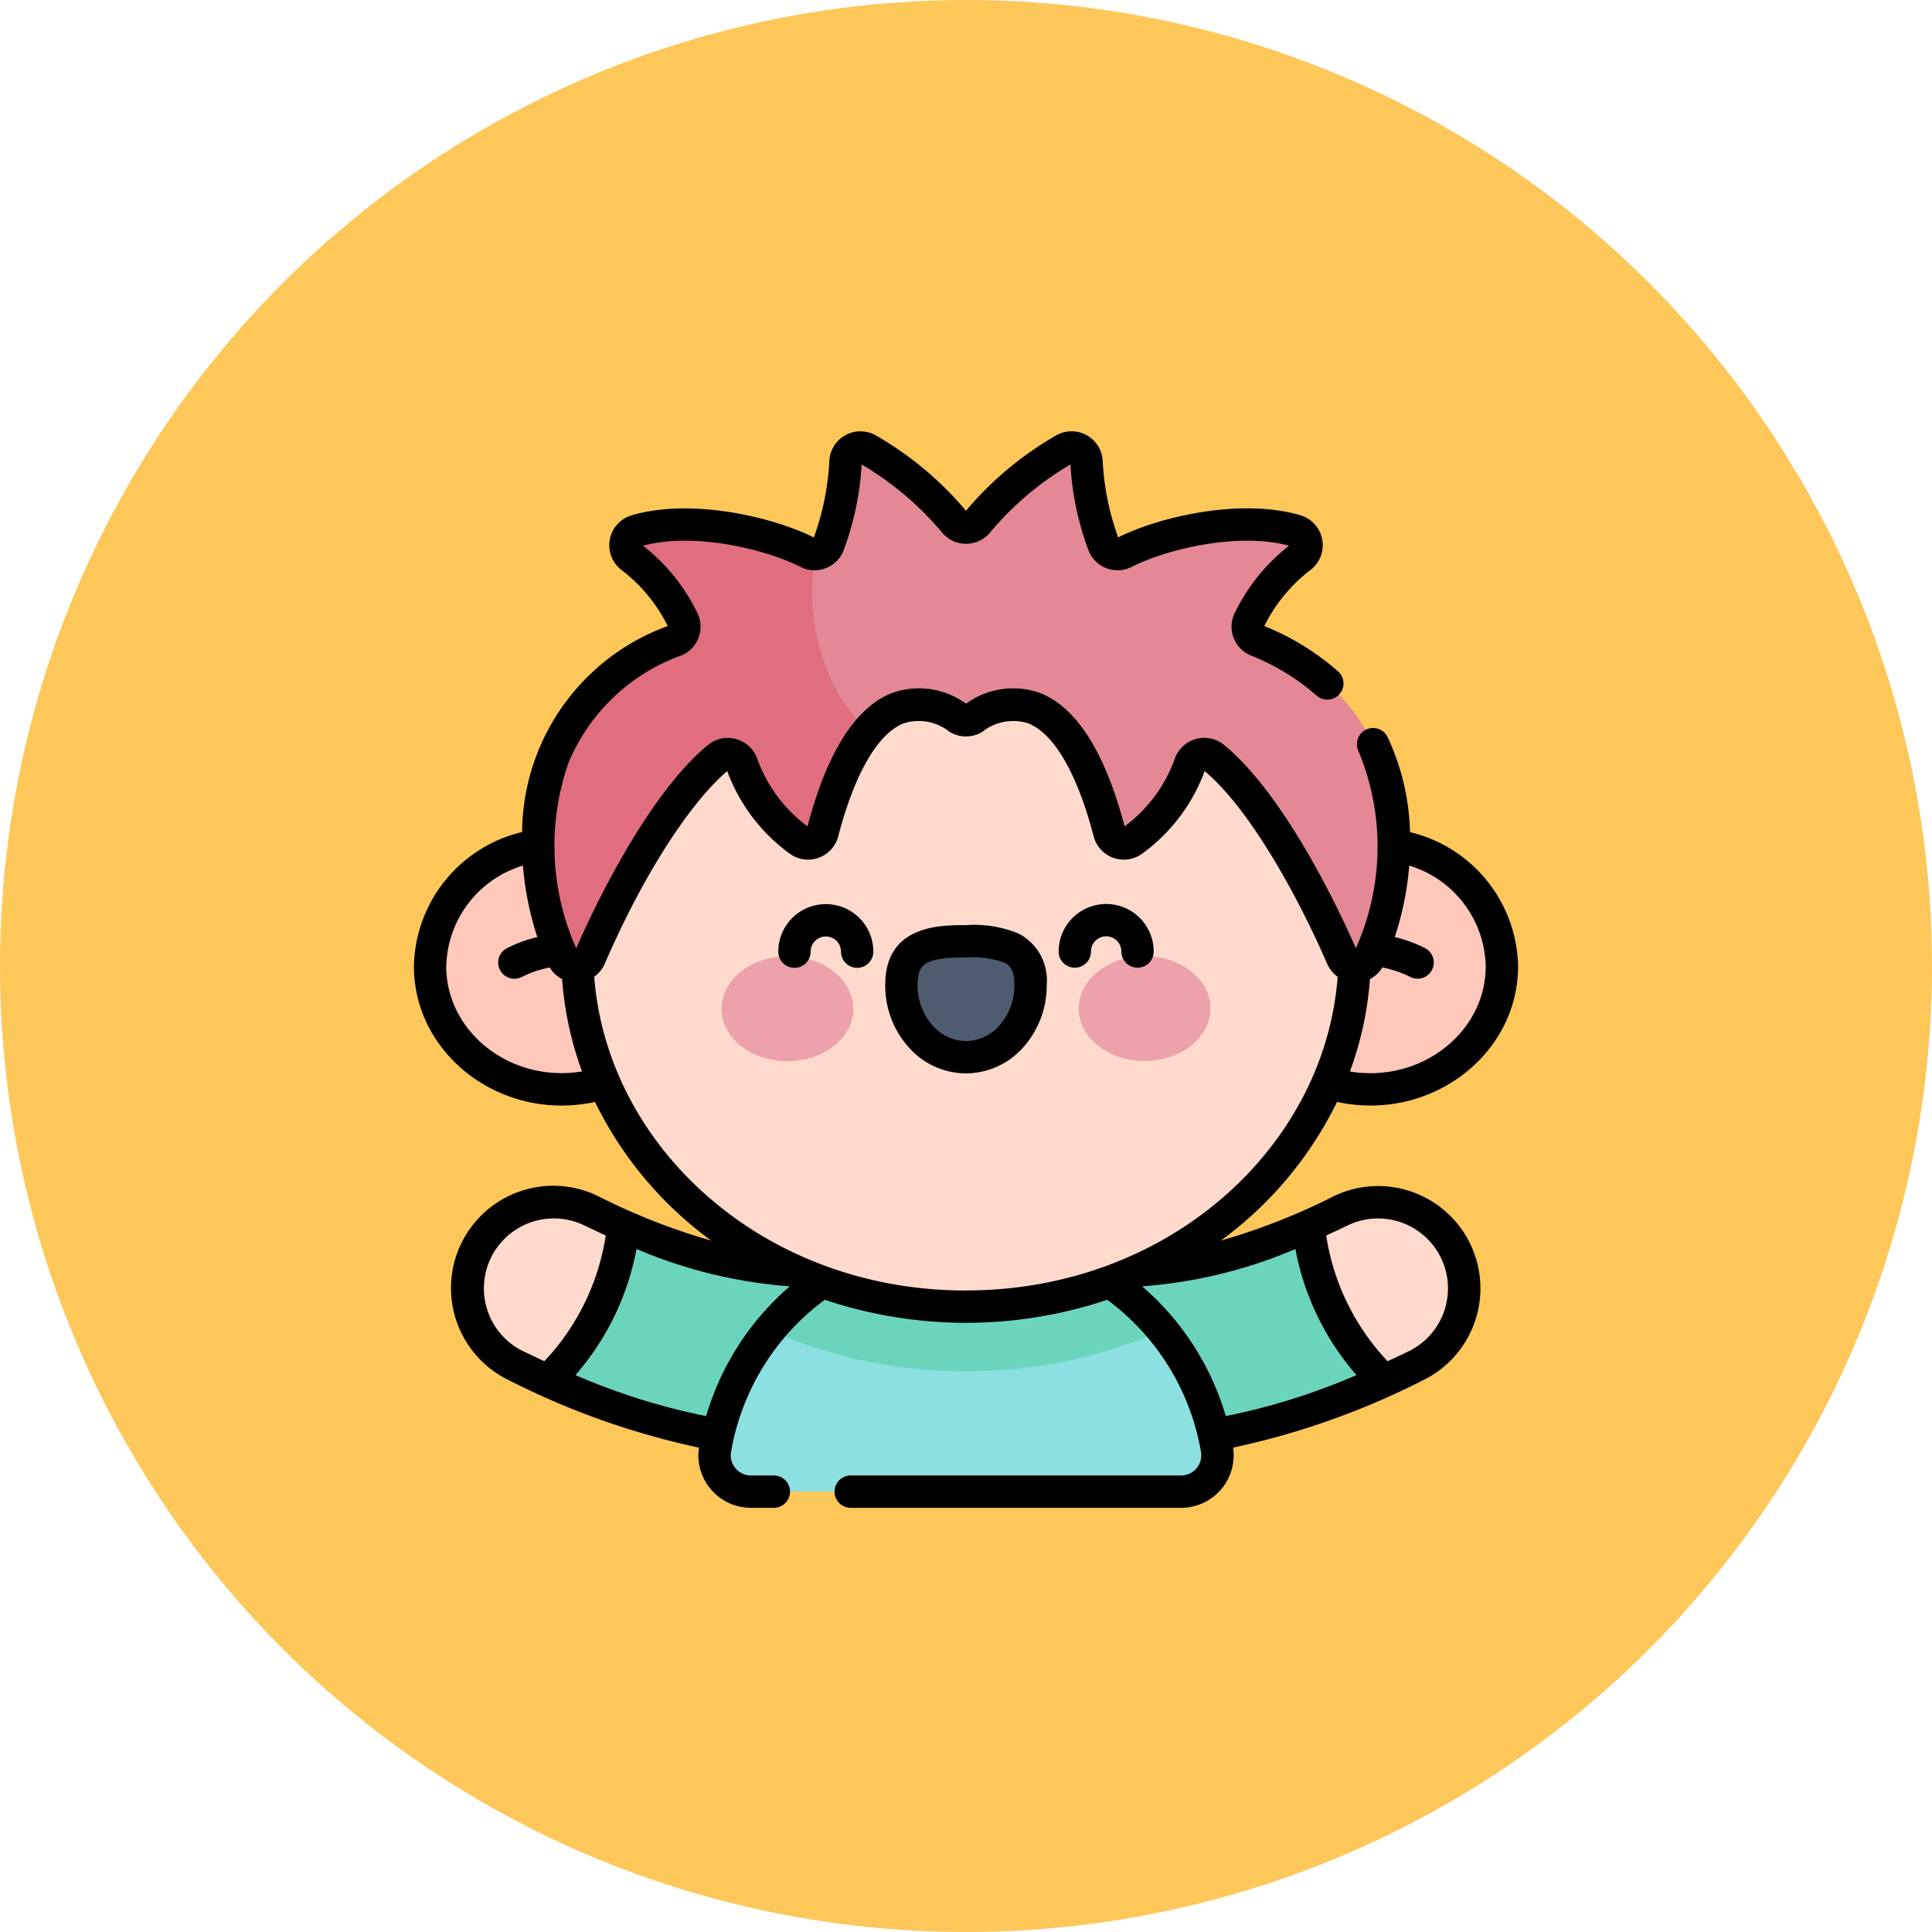 <svg xmlns="http://www.w3.org/2000/svg" width="100" height="100" viewBox="0 0 100 100">
  <g id="Grupo_1065289" data-name="Grupo 1065289" transform="translate(-830 -2417)">
    <circle id="Elipse_8455" data-name="Elipse 8455" cx="50" cy="50" r="50" transform="translate(830 2417)" fill="#fec759"/>
    <g id="nino_2_" data-name="nino(2)" transform="translate(851.425 2439.324)">
      <path id="Trazado_799687" data-name="Trazado 799687" d="M43.477,376.387a34.739,34.739,0,0,1-15.984-4.018,4.457,4.457,0,0,1,3.859-8.034,25.973,25.973,0,0,0,12.125,3.139,4.457,4.457,0,1,1,0,8.913Z" transform="translate(-22.179 -323.991)" fill="#6ad5bc"/>
      <path id="Trazado_799688" data-name="Trazado 799688" d="M31.352,364.334a4.457,4.457,0,0,0-3.859,8.034c.524.252,1.063.505,1.618.757a12.769,12.769,0,0,0,3.876-8.029C32.436,364.85,31.893,364.594,31.352,364.334Z" transform="translate(-22.178 -323.991)" fill="#ffdacc"/>
      <path id="Trazado_799689" data-name="Trazado 799689" d="M285.721,376.387a34.739,34.739,0,0,0,15.984-4.018,4.457,4.457,0,0,0-3.859-8.034,25.973,25.973,0,0,1-12.125,3.139,4.457,4.457,0,1,0,0,8.913Z" transform="translate(-249.869 -323.991)" fill="#6ad5bc"/>
      <path id="Trazado_799690" data-name="Trazado 799690" d="M416.8,364.334a4.457,4.457,0,0,1,3.859,8.034c-.524.252-1.063.505-1.618.757a12.769,12.769,0,0,1-3.876-8.029C415.715,364.85,416.258,364.594,416.8,364.334Z" transform="translate(-368.822 -323.991)" fill="#ffdacc"/>
      <path id="Trazado_799691" data-name="Trazado 799691" d="M163.543,393.275a1.882,1.882,0,0,0,1.862-2.183,13.172,13.172,0,0,0-25.979,0,1.882,1.882,0,0,0,1.862,2.183Z" transform="translate(-123.841 -338.393)" fill="#8ce0df"/>
      <ellipse id="Elipse_8443" data-name="Elipse 8443" cx="6.817" cy="6.371" rx="6.817" ry="6.371" transform="translate(0.837 21.315)" fill="#ffc8bb"/>
      <ellipse id="Elipse_8444" data-name="Elipse 8444" cx="6.817" cy="6.371" rx="6.817" ry="6.371" transform="translate(42.68 21.315)" fill="#ffc8bb"/>
      <path id="Trazado_799692" data-name="Trazado 799692" d="M174.985,387.049a25.082,25.082,0,0,0,10.179-2.128,13.169,13.169,0,0,0-20.359,0A25.082,25.082,0,0,0,174.985,387.049Z" transform="translate(-146.41 -338.394)" fill="#6ad5bc"/>
      <ellipse id="Elipse_8445" data-name="Elipse 8445" cx="20.124" cy="18.273" rx="20.124" ry="18.273" transform="translate(8.452 8.76)" fill="#ffdacc"/>
      <path id="Trazado_799693" data-name="Trazado 799693" d="M80.322,17.777a16.685,16.685,0,0,1,4.495-3.767.774.774,0,0,1,1.137.668,14.3,14.3,0,0,0,.885,4.272.775.775,0,0,0,1.075.4c1.941-.993,5.973-1.975,8.878-1.115a.776.776,0,0,1,.238,1.368,9.069,9.069,0,0,0-2.662,3.264.773.773,0,0,0,.406,1.043c8.729,3.566,7.67,12.415,5.819,16.413a.775.775,0,0,1-1.412-.024c-1.252-2.884-3.9-8.08-6.632-10.33a.783.783,0,0,0-1.245.354,8.339,8.339,0,0,1-2.973,3.946.775.775,0,0,1-1.194-.441c-1.018-3.911-3.145-8.355-7.011-5.911a.767.767,0,0,1-.818,0c-3.866-2.444-5.993,2-7.011,5.911a.775.775,0,0,1-1.194.441,8.339,8.339,0,0,1-2.973-3.946.784.784,0,0,0-1.245-.354c-2.735,2.249-5.38,7.446-6.632,10.33a.775.775,0,0,1-1.412.024c-1.852-4-2.911-12.847,5.819-16.413a.773.773,0,0,0,.406-1.043A9.067,9.067,0,0,0,62.406,19.6a.776.776,0,0,1,.238-1.368c2.9-.86,6.937.122,8.878,1.115a.775.775,0,0,0,1.075-.4,14.3,14.3,0,0,0,.885-4.272.774.774,0,0,1,1.137-.668,16.685,16.685,0,0,1,4.495,3.767A.778.778,0,0,0,80.322,17.777Z" transform="translate(-51.142 -13.081)" fill="#e48895"/>
      <path id="Trazado_799694" data-name="Trazado 799694" d="M80.322,17.777a16.685,16.685,0,0,1,4.495-3.767.774.774,0,0,1,1.137.668,14.3,14.3,0,0,0,.885,4.272.775.775,0,0,0,1.075.4c1.941-.993,5.973-1.975,8.878-1.115a.776.776,0,0,1,.238,1.368,9.069,9.069,0,0,0-2.662,3.264.773.773,0,0,0,.406,1.043c8.729,3.566,7.67,12.415,5.819,16.413a.775.775,0,0,1-1.412-.024c-1.252-2.884-3.9-8.08-6.632-10.33a.783.783,0,0,0-1.245.354,8.339,8.339,0,0,1-2.973,3.946.775.775,0,0,1-1.194-.441c-1.018-3.911-3.145-8.355-7.011-5.911a.767.767,0,0,1-.818,0c-3.866-2.444-5.993,2-7.011,5.911a.775.775,0,0,1-1.194.441,8.339,8.339,0,0,1-2.973-3.946.784.784,0,0,0-1.245-.354c-2.735,2.249-5.38,7.446-6.632,10.33a.775.775,0,0,1-1.412.024c-1.852-4-2.911-12.847,5.819-16.413a.773.773,0,0,0,.406-1.043A9.067,9.067,0,0,0,62.406,19.6a.776.776,0,0,1,.238-1.368c2.9-.86,6.937.122,8.878,1.115a.775.775,0,0,0,1.075-.4,14.3,14.3,0,0,0,.885-4.272.774.774,0,0,1,1.137-.668,16.685,16.685,0,0,1,4.495,3.767A.778.778,0,0,0,80.322,17.777Z" transform="translate(-51.142 -13.081)" fill="#e48895"/>
      <path id="Trazado_799695" data-name="Trazado 799695" d="M72.047,51.143a.777.777,0,0,1-.527-.066c-1.941-.993-5.973-1.975-8.878-1.115a.776.776,0,0,0-.238,1.368,9.069,9.069,0,0,1,2.662,3.264.773.773,0,0,1-.406,1.043C55.93,59.2,56.989,68.051,58.84,72.049a.775.775,0,0,0,1.412-.024c1.252-2.884,3.9-8.08,6.632-10.33a.783.783,0,0,1,1.245.354A8.339,8.339,0,0,0,71.1,66a.775.775,0,0,0,1.194-.441,13.643,13.643,0,0,1,2.434-5.335C72.4,58.736,71.115,53.714,72.047,51.143Z" transform="translate(-51.14 -44.807)" fill="#e06e7e"/>
      <g id="Grupo_1065273" data-name="Grupo 1065273" transform="translate(15.922 26.397)">
        <g id="Grupo_1065272" data-name="Grupo 1065272">
          <path id="Trazado_799696" data-name="Trazado 799696" d="M149.463,252.565c0,1.5-1.526,2.717-3.409,2.718s-3.411-1.214-3.412-2.714,1.526-2.717,3.409-2.718S149.462,251.065,149.463,252.565Z" transform="translate(-142.642 -249.074)" fill="#eda1ab"/>
          <path id="Trazado_799697" data-name="Trazado 799697" d="M308.251,252.487c0,1.5,1.528,2.715,3.412,2.714s3.41-1.218,3.409-2.718-1.528-2.715-3.412-2.714-3.41,1.218-3.409,2.718Z" transform="translate(-289.765 -249.002)" fill="#eda1ab"/>
          <path id="Trazado_799698" data-name="Trazado 799698" d="M232.732,245.152c0-2.066-1.5-2.259-3.344-2.258s-3.343.2-3.342,2.262a3.364,3.364,0,1,0,6.686,0Z" transform="translate(-216.736 -242.894)" fill="#4f5c6f"/>
        </g>
      </g>
      <path id="Trazado_799699" data-name="Trazado 799699" d="M35.829,30.877h0a2.463,2.463,0,0,0-2.459,2.462.837.837,0,0,0,.837.837h0a.837.837,0,0,0,.837-.838.787.787,0,0,1,.786-.787h0a.786.786,0,0,1,.786.786.837.837,0,0,0,.837.837h0a.837.837,0,0,0,.837-.838,2.461,2.461,0,0,0-2.46-2.459ZM47.614,46a32.987,32.987,0,0,1-5.85,2.3,19.461,19.461,0,0,0,6.015-7.178C52.6,42.167,57.151,38.7,57.151,34.1a7.278,7.278,0,0,0-5.593-6.94A12.347,12.347,0,0,0,50.4,22.244a.837.837,0,0,0-1.51.723,12.855,12.855,0,0,1-.136,10.2c-1.423-3.247-4.06-8.252-6.813-10.516a1.621,1.621,0,0,0-2.574.746,7.491,7.491,0,0,1-2.582,3.462c-1.01-3.83-2.479-6.15-4.368-6.9a4.144,4.144,0,0,0-3.839.551,4.144,4.144,0,0,0-3.839-.551c-1.889.746-3.358,3.066-4.368,6.9A7.49,7.49,0,0,1,17.786,23.4a1.621,1.621,0,0,0-2.574-.746C12.467,24.911,9.832,29.9,8.4,33.169a13.038,13.038,0,0,1-.407-9.578,9.954,9.954,0,0,1,5.843-5.576,1.611,1.611,0,0,0,.847-2.175,9.885,9.885,0,0,0-2.823-3.506c2.67-.73,6.416.21,8.139,1.092a1.613,1.613,0,0,0,2.234-.835,15.088,15.088,0,0,0,.941-4.463,15.938,15.938,0,0,1,4.15,3.509,1.615,1.615,0,0,0,2.507,0,15.942,15.942,0,0,1,4.15-3.509,15.085,15.085,0,0,0,.941,4.463,1.613,1.613,0,0,0,2.234.835c1.723-.881,5.469-1.821,8.139-1.092a9.884,9.884,0,0,0-2.823,3.506,1.611,1.611,0,0,0,.847,2.175,11.719,11.719,0,0,1,3.4,2.072.837.837,0,1,0,1.116-1.248,13.346,13.346,0,0,0-3.82-2.348A8.272,8.272,0,0,1,46.389,13.6a1.614,1.614,0,0,0-.5-2.841c-3.119-.923-7.368.1-9.438,1.143a13.62,13.62,0,0,1-.8-3.921A1.612,1.612,0,0,0,33.284,6.6a17.432,17.432,0,0,0-4.709,3.924A17.437,17.437,0,0,0,23.866,6.6,1.612,1.612,0,0,0,21.5,7.984a13.617,13.617,0,0,1-.8,3.921c-2.07-1.038-6.319-2.066-9.438-1.143a1.614,1.614,0,0,0-.5,2.841,8.27,8.27,0,0,1,2.376,2.888A11.438,11.438,0,0,0,5.6,27.154,7.28,7.28,0,0,0,0,34.1c0,4.6,4.554,8.069,9.372,7.023A19.46,19.46,0,0,0,15.386,48.3,32.995,32.995,0,0,1,9.536,46a5.294,5.294,0,1,0-4.584,9.544,40.138,40.138,0,0,0,9.8,3.471,2.719,2.719,0,0,0,2.694,3.116h1.183a.837.837,0,0,0,0-1.674H17.448a1.045,1.045,0,0,1-1.036-1.208,12.39,12.39,0,0,1,4.854-7.886,23,23,0,0,0,14.62,0,12.39,12.39,0,0,1,4.854,7.886A1.045,1.045,0,0,1,39.7,60.457H22.609a.837.837,0,1,0,0,1.674H39.7A2.719,2.719,0,0,0,42.4,59.015a40.144,40.144,0,0,0,9.8-3.471A5.294,5.294,0,0,0,47.614,46Zm1.87-11.239a1.58,1.58,0,0,0,.641-.6,5.679,5.679,0,0,1,1.428.483.837.837,0,0,0,.794-1.474,6.936,6.936,0,0,0-1.58-.58,15.911,15.911,0,0,0,.751-3.7A5.571,5.571,0,0,1,55.476,34.1c0,3.422-3.351,6.055-7.029,5.447a17.615,17.615,0,0,0,1.037-4.783ZM1.674,34.1a5.574,5.574,0,0,1,3.967-5.21,16.075,16.075,0,0,0,.746,3.7,6.935,6.935,0,0,0-1.583.581.837.837,0,0,0,.4,1.575c.425,0,.537-.313,1.824-.583a1.581,1.581,0,0,0,.641.6A17.617,17.617,0,0,0,8.7,39.544c-3.679.608-7.029-2.026-7.029-5.447Zm4,19.937A3.619,3.619,0,0,1,8.811,47.51q.551.265,1.117.527A12.128,12.128,0,0,1,6.75,54.542q-.55-.256-1.073-.508Zm9.448,3.347A33.634,33.634,0,0,1,8.36,55.26a13.752,13.752,0,0,0,3.161-6.526,24.854,24.854,0,0,0,7.935,1.932A14.112,14.112,0,0,0,15.125,57.382Zm13.45-6.5c-10.564,0-18.586-7.5-19.239-16.243a1.61,1.61,0,0,0,.544-.674c2.341-5.389,4.8-8.671,6.339-9.969a9.2,9.2,0,0,0,3.26,4.291,1.612,1.612,0,0,0,2.486-.915c.844-3.242,2.046-5.318,3.386-5.848a2.562,2.562,0,0,1,2.368.434,1.61,1.61,0,0,0,1.712,0,2.561,2.561,0,0,1,2.368-.433c1.34.529,2.542,2.606,3.386,5.848a1.612,1.612,0,0,0,2.486.915,9.2,9.2,0,0,0,3.26-4.291c2.33,1.955,4.8,6.421,6.339,9.97a1.612,1.612,0,0,0,.544.674C47.159,43.415,39.1,50.88,28.575,50.88Zm13.45,6.5a14.111,14.111,0,0,0-4.33-6.716,24.856,24.856,0,0,0,7.933-1.932,13.749,13.749,0,0,0,3.162,6.526A33.64,33.64,0,0,1,42.025,57.382Zm9.448-3.347q-.523.251-1.072.507a12.122,12.122,0,0,1-3.179-6.506q.567-.261,1.117-.527a3.619,3.619,0,0,1,3.134,6.525ZM31.316,32.415a6.031,6.031,0,0,0-2.731-.444h-.012c-1.357,0-4.18,0-4.179,3.1a4.788,4.788,0,0,0,1.194,3.2,3.979,3.979,0,0,0,2.987,1.374h0a3.979,3.979,0,0,0,2.987-1.377,4.787,4.787,0,0,0,1.19-3.2,2.714,2.714,0,0,0-1.439-2.651Zm-.236,2.652a3.117,3.117,0,0,1-.765,2.088,2.327,2.327,0,0,1-1.739.817h0a2.327,2.327,0,0,1-1.739-.815,3.117,3.117,0,0,1-.767-2.087c0-1.085.345-1.423,2.505-1.424h.013a4.913,4.913,0,0,1,1.972.264c.27.137.521.372.521,1.158Zm-9.762-4.183h0a2.46,2.46,0,0,0-2.459,2.462.837.837,0,0,0,.837.837h0a.837.837,0,0,0,.837-.838.786.786,0,0,1,.786-.787h0a.786.786,0,0,1,.786.786.837.837,0,0,0,.837.837h0a.837.837,0,0,0,.837-.838,2.461,2.461,0,0,0-2.46-2.459Z" transform="translate(0 -6.411)"/>
    </g>
  </g>
</svg>
